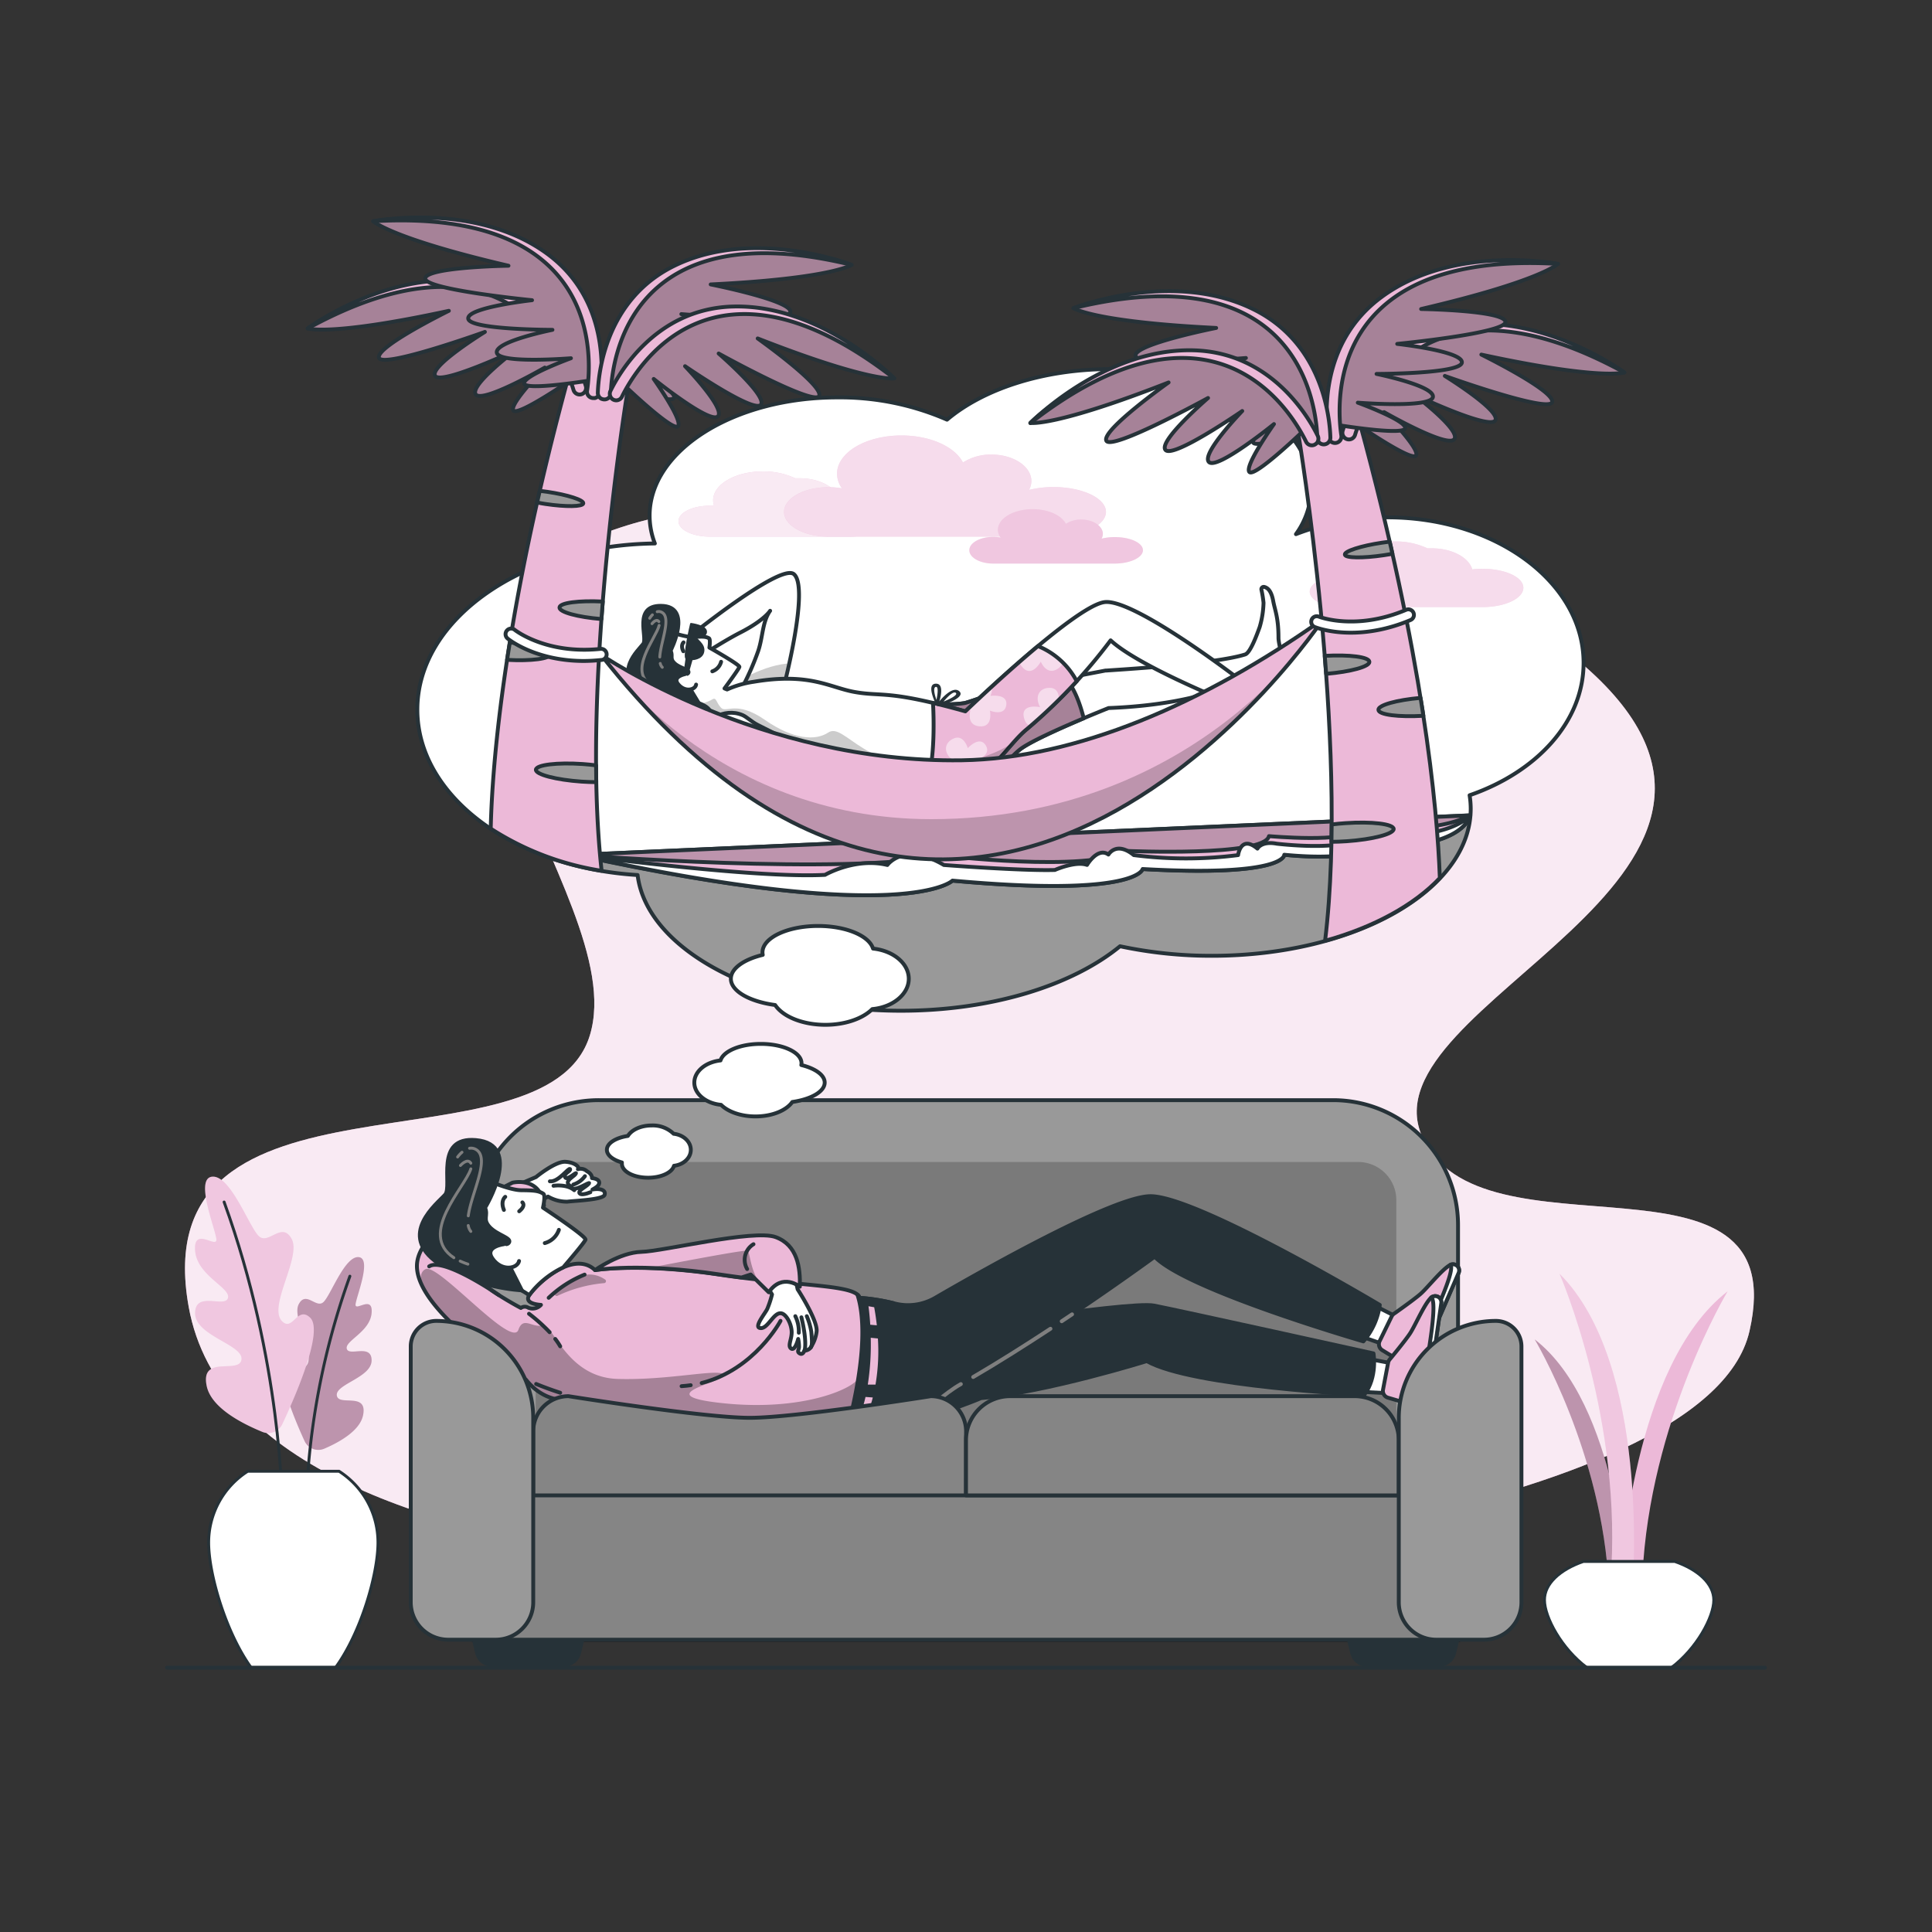 <svg xmlns="http://www.w3.org/2000/svg" viewBox="0 0 500 500"><rect x="0" y="0" width="500" height="500" fill="#333333" stroke="none"/><defs><clipPath id="l"><path d="M268.63 167.21c-9.43 7.86-18.8 16.89-18.8 16.89-3.25-.91-6-1.62-8.37-2.18.16 2.77.66 14.5-1.66 21 5.31.08 10.12-.68 13.95-2.68 4.53-2.37 8-8.21 11.82-11.39a140.11 140.11 0 0 0 13.09-12.55 19.85 19.85 0 0 0-10.03-9.09z" style="fill:#ecb9d8;stroke:#263238;stroke-linecap:round;stroke-linejoin:round"/></clipPath><clipPath id="a"><path d="M231.22 337.26a50.35 50.35 0 0 0-8.75-1.38c-.95-3.51-15.49-2.91-36.2-6S154 328.7 154 328.7c-6.1-5.75-16.7 5.14-17.28 7s3.28 2 3.28 2a2.92 2.92 0 0 1-3.27.74 1.75 1.75 0 0 0-1.93.06s-15.57-8.17-13.24-11.6c2.76-4.06 19.22-14.91 19.22-14.91-.91-7.69-8.15-5.91-8.15-5.91-16.92 8.43-24.73 15.35-24.73 21.57 0 12.41 28.22 29.41 28.22 29.41 5.95 7.47 13.65 4.9 13.65 4.9s34.33 7.88 61.62 7.93c9.26 0 15.66-.6 20.37-1.67 2.1-13.93 1.02-24.22-.54-30.96z" style="fill:#ecb9d8;stroke:#263238;stroke-linecap:round;stroke-linejoin:round"/></clipPath><clipPath id="c"><path d="M409.83 171.56c0-20.8-22.73-37.67-50.77-37.67a65 65 0 0 0-23.67 4.35 20.57 20.57 0 0 0 3.95-11.83c0-17.06-23.23-30.89-51.88-30.89-17.51 0-33 5.18-42.37 13.09a69.28 69.28 0 0 0-28.36-5.76c-26.84 0-48.61 13.71-48.61 30.61a20.08 20.08 0 0 0 1.36 7.19c-34 .39-61.47 19.47-61.47 43 0 22.45 25 40.86 57 42.81 2.41 19.61 32 35.12 68.13 35.12 23.63 0 44.45-6.63 56.72-16.69a113.28 113.28 0 0 0 23.76 2.47c37 0 67-17 67-38.09a22.13 22.13 0 0 0-.29-3.46c17.4-6 29.5-19.07 29.5-34.25z" style="fill:#fff;stroke:#263238;stroke-linecap:round;stroke-linejoin:round"/></clipPath><clipPath id="d"><path d="M149.13 221.25s70.62 5.44 94.34.11c0 0 38 4.58 48.16-1.14 0 0 35.6 1.55 36.78-3.83 0 0 20.66 1.85 22.18-1.68 0 0 20.86 1.18 29.92-3.69l-231.38 10.23z" style="fill:#ecb9d8;stroke:#263238;stroke-linecap:round;stroke-linejoin:round"/></clipPath><clipPath id="e"><path d="M219.78 129a23.31 23.31 0 0 0-2.55.15c-.91-3.06-5.18-5.38-10.32-5.38h-1.14a19.2 19.2 0 0 0-8.32-1.77c-7.12 0-12.89 3.34-12.89 7.47a4.26 4.26 0 0 0 .24 1.41h-1.11c-4.47 0-8.1 1.79-8.1 4s3.63 4 8.1 4h36.09c5.78 0 10.46-2.21 10.46-4.93s-4.68-4.95-10.46-4.95z" style="fill:#ecb9d8"/></clipPath><clipPath id="f"><path d="M383.62 147.2a21.7 21.7 0 0 0-2.59.16c-.92-3.1-5.24-5.45-10.44-5.45h-1.15a19.44 19.44 0 0 0-8.41-1.78c-7.21 0-13 3.38-13 7.55a4.61 4.61 0 0 0 .24 1.43h-1.12c-4.52 0-8.19 1.81-8.19 4s3.67 4 8.19 4h36.52c5.84 0 10.57-2.23 10.57-5s-4.78-4.91-10.62-4.91z" style="fill:#ecb9d8"/></clipPath><clipPath id="g"><path d="M272.65 126.05a26.52 26.52 0 0 0-6.34.74 4.78 4.78 0 0 0 .61-2.29c0-3.79-4.63-6.86-10.33-6.86a13.32 13.32 0 0 0-7.38 2.06c-2.07-4.07-8.42-7-15.93-7-9.2 0-16.65 4.43-16.65 9.89a6.56 6.56 0 0 0 1.27 3.8 19.87 19.87 0 0 0-3.52-.31c-6.33 0-11.47 2.87-11.47 6.4s5.14 6.4 11.47 6.4h58.27c7.49 0 13.57-2.86 13.57-6.4s-6.08-6.43-13.57-6.43z" style="fill:#ecb9d8"/></clipPath><clipPath id="h"><path d="M288.51 139a14 14 0 0 0-3.42.4 2.61 2.61 0 0 0 .33-1.24c0-2-2.49-3.7-5.57-3.7a7.21 7.21 0 0 0-4 1.11c-1.12-2.19-4.54-3.79-8.59-3.79-5 0-9 2.39-9 5.33a3.49 3.49 0 0 0 .69 2 11.62 11.62 0 0 0-1.91-.16c-3.41 0-6.18 1.54-6.18 3.45s2.77 3.45 6.18 3.45h31.43c4 0 7.32-1.55 7.32-3.45s-3.24-3.4-7.28-3.4z" style="fill:#ecb9d8"/></clipPath><clipPath id="i"><path d="M280.47 185.89c-1.53-6-3.39-8.93-4.79-10.36L258 178.92a75 75 0 0 1-8.18 3c-2.46.5-10 .48-10 .48l2.84 20.26c14.14.92 16.76-4.94 21.16-8.58 2.37-1.98 10.69-5.67 16.65-8.19z" style="fill:#ecb9d8;stroke:#263238;stroke-linecap:round;stroke-linejoin:round"/></clipPath><clipPath id="j"><path d="M191.55 178.9a68.51 68.51 0 0 0 4.66-10.39c1.25-3.67 1.06-7.59 3.1-10.44 0 0-1.5 2.46-7.71 5.63-4.93 2.53-11.54 6.94-11.54 6.94l-2.36-5.3s24.22-19.66 27.75-16.76c4.12 3.38-2.6 29.11-2.6 29.11z" style="fill:#fff;stroke:#263238;stroke-linecap:round;stroke-linejoin:round"/></clipPath><clipPath id="k"><path d="M285.91 155.82c-7.68.88-36.08 28.28-36.08 28.28-20-5.61-21.43-3.75-28.57-5-6.48-1.12-11.59-5.11-26.18-2.66a25.77 25.77 0 0 0-6.91 2l-.67-.27s3.71-5 3.85-5.57-7.76-5-7.76-5 .34-2.16-.12-2.42c-.86-.49-1.83-.45-3.88-.32s-6-1.29-6-1.29-3 3.85-3.18 4.27-2.33 3-2.51 3.3 3.84 9.91 8.78 10.08c3.78.13 6.53 1.58 7 2.69a4.7 4.7 0 0 1 .38 2s49.09 25.08 69.68 14.31c4.53-2.37 8-8.21 11.82-11.4a138.43 138.43 0 0 0 21.87-23.1c7 6.52 29.65 15.65 29.65 15.65l3.57-5.61s-27.06-20.82-34.74-19.94z" style="fill:#fff;stroke:#263238;stroke-linecap:round;stroke-linejoin:round"/></clipPath><clipPath id="b"><path d="M200.74 320.16c-5.66-2.08-29.14 3.68-34.74 3.82s-12 4.72-12 4.72 11.6-2 32.3 1.14c1.93.29 3.78.54 5.59.78l2.39-.78 4.67 4.6C202.5 329.3 207 333 207 333c.15-4.91-.6-10.76-6.26-12.84z" style="fill:#ecb9d8;stroke:#263238;stroke-linecap:round;stroke-linejoin:round"/></clipPath><clipPath id="m"><path d="M268.63 167.21c-9.43 7.86-18.8 16.89-18.8 16.89-3.25-.91-6-1.62-8.37-2.18.16 2.77.66 14.5-1.66 21 5.31.08 10.12-.68 13.95-2.68 4.53-2.37 8-8.21 11.82-11.39a140.11 140.11 0 0 0 13.09-12.55 19.85 19.85 0 0 0-10.03-9.09z" style="fill:none"/></clipPath><clipPath id="n"><path d="M155.48 169.4s41 28.16 93.47 27.36c29.3-.45 62.18-14.38 93.47-36.55 0 0-88.9 133.6-186.94 9.19z" style="fill:#ecb9d8;stroke:#263238;stroke-linecap:round;stroke-linejoin:round"/></clipPath><clipPath id="o"><path d="M101.06 75.4S88.08 79 79.63 85c0 0 5.91 2.07 36.53-4.56 0 0-19 9.33-18.08 12.16s27.41-6.7 27.41-6.7-14.42 8.88-12.89 11.37 21-6.71 21-6.71-12.21 9.14-10.47 11.52S141 95.13 141 95.13s-9.25 9.4-8.15 11.09 15.71-8.43 15.71-8.43a40.8 40.8 0 0 0-17.8-21.18 38.91 38.91 0 0 0-29.7-1.21z" style="fill:#ecb9d8;stroke:#263238;stroke-linecap:round;stroke-linejoin:round"/></clipPath><clipPath id="p"><path d="M120.06 57.77s-13.28-2.29-23.47-.52c0 0 4.46 4.4 35 11.52 0 0-21.12.32-21.54 3.25s27.64 5.67 27.64 5.67-16.83 1.86-16.51 4.77 21.79 2.9 21.79 2.9-14.94 3-14.39 5.93 19.18 1.42 19.18 1.42-12.39 4.52-12.11 6.53 17.8-.9 17.8-.9a40.84 40.84 0 0 0-7-26.76 38.89 38.89 0 0 0-26.39-13.81z" style="fill:#ecb9d8;stroke:#263238;stroke-linecap:round;stroke-linejoin:round"/></clipPath><clipPath id="q"><path d="M197.21 64.85s13.48.13 23.18 3.7c0 0-5.17 3.53-36.46 5.06 0 0 20.73 4.1 20.62 7.06s-28.22.62-28.22.62 16.23 4.85 15.4 7.65-22-1-22-1 14.16 5.66 13.1 8.41-19.12-2-19.12-2 11.37 6.68 10.74 8.6-17.35-4.08-17.35-4.08a40.81 40.81 0 0 1 11.7-25.07 38.94 38.94 0 0 1 28.41-8.95z" style="fill:#ecb9d8;stroke:#263238;stroke-linecap:round;stroke-linejoin:round"/></clipPath><clipPath id="r"><path d="M211.79 85.05s12.21 5.64 19.63 12.88c0 0-6.17 1.09-35.33-10.34 0 0 17.22 12.24 15.9 14.9s-26-11-26-11 12.81 11.07 10.9 13.28-19.6-10-19.6-10 10.59 11 8.49 13-16.6-9.7-16.6-9.7 7.64 10.75 6.28 12.24-14.16-10.83-14.16-10.83a40.83 40.83 0 0 1 21-18.07 38.94 38.94 0 0 1 29.49 3.64z" style="fill:#ecb9d8;stroke:#263238;stroke-linecap:round;stroke-linejoin:round"/></clipPath><clipPath id="s"><path d="M398.66 86.68s13.15 3.67 21.71 9.71c0 0-6 2.09-37-4.62 0 0 19.2 9.45 18.31 12.31s-27.76-6.79-27.76-6.79 14.6 9 13.05 11.52-21.2-6.81-21.2-6.81 12.36 9.25 10.6 11.66-18.17-7-18.17-7 9.38 9.51 8.26 11.23-15.91-8.55-15.91-8.55a41.37 41.37 0 0 1 18-21.44 39.44 39.44 0 0 1 30.11-1.22z" style="fill:#ecb9d8;stroke:#263238;stroke-linecap:round;stroke-linejoin:round"/></clipPath><clipPath id="t"><path d="M379.42 68.83s13.46-2.32 23.77-.53c0 0-4.51 4.46-35.4 11.67 0 0 21.39.32 21.81 3.29s-28 5.74-28 5.74 17.05 1.88 16.73 4.83-22.08 2.94-22.08 2.94 15.13 3.07 14.58 6-19.43 1.44-19.43 1.44 12.55 4.58 12.27 6.61-18-.91-18-.91a41.33 41.33 0 0 1 7.11-27.1 39.4 39.4 0 0 1 26.64-13.98z" style="fill:#ecb9d8;stroke:#263238;stroke-linecap:round;stroke-linejoin:round"/></clipPath><clipPath id="u"><path d="M301.29 76s-13.65.13-23.47 3.75c0 0 5.23 3.56 36.92 5.12 0 0-21 4.15-20.88 7.15s28.58.63 28.58.63-16.44 4.91-15.59 7.75 22.24-1.07 22.24-1.07-14.34 5.73-13.26 8.52 19.36-2.07 19.36-2.07-11.52 6.76-10.88 8.71 17.58-4.13 17.58-4.13A41.42 41.42 0 0 0 330 85a39.42 39.42 0 0 0-28.71-9z" style="fill:#ecb9d8;stroke:#263238;stroke-linecap:round;stroke-linejoin:round"/></clipPath><clipPath id="v"><path d="M286.53 96.45s-12.4 5.72-19.88 13c0 0 6.24 1.11 35.78-10.47 0 0-17.44 12.4-16.11 15.08S312.64 103 312.64 103s-13 11.22-11 13.46 19.85-10.09 19.85-10.09-10.73 11.1-8.61 13.21 16.82-9.83 16.82-9.83-7.74 10.89-6.36 12.4 14.34-11 14.34-11a41.35 41.35 0 0 0-21.22-18.3 39.45 39.45 0 0 0-29.93 3.6z" style="fill:#ecb9d8;stroke:#263238;stroke-linecap:round;stroke-linejoin:round"/></clipPath></defs><path d="M272.7 406.87S63.82 421.38 48.84 338.24c-12-66.48 92.32-33 103.8-70.25s-67-106.86 8-131.49 70.92 71.3 120.27 75 80.09-84.21 130.85-37.63c58.49 53.64-58.49 85.64-43.83 120s96.61-.84 84.83 50.63c-11.25 49.14-180.06 62.37-180.06 62.37z" style="fill:#ecb9d8"/><path d="M272.7 406.87S63.82 421.38 48.84 338.24c-12-66.48 92.32-33 103.8-70.25s-67-106.86 8-131.49 70.92 71.3 120.27 75 80.09-84.21 130.85-37.63c58.49 53.64-58.49 85.64-43.83 120s96.61-.84 84.83 50.63c-11.25 49.14-180.06 62.37-180.06 62.37z" style="fill:#fff;opacity:.7"/><path d="M78.82 372.93a3.91 3.91 0 0 0 5.07 2c3.73-1.59 9.2-4.56 10.06-8.61 1.32-6.23-6.39-2.25-6.78-5.18s9-4.63 9-9.07-5.85-.94-6.42-3 6-4.36 6.42-9.24-4.34-.24-4.15-2.27 4.34-12 .75-12.22-7.17 9.88-9.06 11.64-4.53-3.05-6.41.58 4.71 13.21 1.88 16c-2.11 2.1-3-3.07-5.47-.71s2.42 14.26 5.11 20.08z" style="fill:#ecb9d8"/><path d="M78.82 372.93a3.91 3.91 0 0 0 5.07 2c3.73-1.59 9.2-4.56 10.06-8.61 1.32-6.23-6.39-2.25-6.78-5.18s9-4.63 9-9.07-5.85-.94-6.42-3 6-4.36 6.42-9.24-4.34-.24-4.15-2.27 4.34-12 .75-12.22-7.17 9.88-9.06 11.64-4.53-3.05-6.41.58 4.71 13.21 1.88 16c-2.11 2.1-3-3.07-5.47-.71s2.42 14.26 5.11 20.08z" style="opacity:.2"/><path d="M79.22 389.51a193.45 193.45 0 0 1 11.33-59.23" style="fill:none;stroke:#263238;stroke-linecap:round;stroke-linejoin:round;stroke-width:.75px"/><path d="M73.05 368.58a4 4 0 0 1-5.13 2c-4.87-2-13.19-6.07-14.42-11.85-1.75-8.25 8.46-3 9-6.87s-12-6.13-12-12 7.75-1.26 8.5-3.94-8-5.77-8.5-12.23 5.75-.32 5.5-3-5.75-15.91-1-16.17 9.5 13.08 12 15.41 6-4 8.5.76-6.25 17.5-2.5 21.25c2.79 2.79 3.93-4.07 7.25-.94 3.6 3.39-3.8 20.34-7.2 27.58z" style="fill:#ecb9d8"/><path d="M73.05 368.58a4 4 0 0 1-5.13 2c-4.87-2-13.19-6.07-14.42-11.85-1.75-8.25 8.46-3 9-6.87s-12-6.13-12-12 7.75-1.26 8.5-3.94-8-5.77-8.5-12.23 5.75-.32 5.5-3-5.75-15.91-1-16.17 9.5 13.08 12 15.41 6-4 8.5.76-6.25 17.5-2.5 21.25c2.79 2.79 3.93-4.07 7.25-.94 3.6 3.39-3.8 20.34-7.2 27.58z" style="fill:#fff;opacity:.2"/><path d="M73 389.51s0-37.09-15-78.43" style="fill:none;stroke:#263238;stroke-linecap:round;stroke-linejoin:round;stroke-width:.75px"/><path d="M87.75 380.76H64.12A21.89 21.89 0 0 0 54 399.23c0 8.15 4.45 23.31 11 32.36h21.82c6.6-9 11-24.21 11-32.36a21.91 21.91 0 0 0-10.07-18.47z" style="fill:#fff;stroke:#263238;stroke-linecap:round;stroke-linejoin:round;stroke-width:.75px"/><path d="M419.6 407.36s2.71-54 27.51-73.17c0 0-20.23 33.67-22.05 73.8z" style="fill:#ecb9d8"/><path d="M421.12 410.29s-2.37-47-23.94-63.65c0 0 17.6 29.29 19.18 64.2z" style="fill:#ecb9d8"/><path d="M421.12 410.29s-2.37-47-23.94-63.65c0 0 17.6 29.29 19.18 64.2z" style="opacity:.2"/><path d="M422.56 409.82S427 353 403.61 329.65c0 0 16.64 37.9 13.15 80.09z" style="fill:#ecb9d8"/><path d="M422.56 409.82S427 353 403.61 329.65c0 0 16.64 37.9 13.15 80.09z" style="fill:#fff;opacity:.2"/><path d="M409.79 404.1h23.63c6.08 2.1 10.11 5.79 10.11 10 0 4.4-4.44 12.6-11 17.5h-21.82c-6.59-4.9-11-13.1-11-17.5-.04-4.21 3.99-7.9 10.08-10z" style="fill:#fff;stroke:#263238;stroke-linecap:round;stroke-linejoin:round;stroke-width:.75px"/><g><path d="M155 284.72h190a32.34 32.34 0 0 1 32.34 32.34v70.45h0-254.71 0v-70.45A32.34 32.34 0 0 1 155 284.72z" style="fill:#999;stroke:#263238;stroke-linecap:round;stroke-linejoin:round"/><path d="M351.5 300.72h-203a9.88 9.88 0 0 0-9.87 9.87v60.92h222.74v-60.92a9.88 9.88 0 0 0-9.87-9.87z" style="opacity:.2"/><path d="m137.75 311.9 4.08-2.23a9.57 9.57 0 0 0 5 1.32c2.38-.28 9.27-.51 9.65-1.78s-1.29-1.73-3.15-1.36c1.15-.63 1.75-1.15 1.75-1.77 0-1.05-1.88-1.19-1.88-1.19.06-1.1-1.3-1.78-1.3-1.78a2.43 2.43 0 0 0-2.34-.53c.58-.39-.62-1.75-3.24-1.91s-7.6 3.95-7.6 3.95l-5.88 2.53z" style="fill:#fff;stroke:#263238;stroke-linecap:round;stroke-linejoin:round"/><path d="M152.78 308.55c-1.06.47-2.49.75-2.79.29-.51-.78 1.78-1.7 2.42-2.54s-4.22 2.62-4.51.8c0 0-1.31-.51-.87-1.39s1.62-1.33 2-2-2.37 2-2.79.95 1.57-1.55 1.29-2.1-3 3.43-5.22 3.16" style="fill:none;stroke:#263238;stroke-linecap:round;stroke-linejoin:round"/><path d="M148.38 306.56a5.92 5.92 0 0 0 3-2.17M143.25 306.88s3.37-.54 5.36 1.14" style="fill:none;stroke:#263238;stroke-linecap:round;stroke-linejoin:round"/><path d="M231.22 337.26a50.35 50.35 0 0 0-8.75-1.38c-.95-3.51-15.49-2.91-36.2-6S154 328.7 154 328.7c-6.1-5.75-16.7 5.14-17.28 7s3.28 2 3.28 2a2.92 2.92 0 0 1-3.27.74 1.75 1.75 0 0 0-1.93.06s-15.57-8.17-13.24-11.6c2.76-4.06 19.22-14.91 19.22-14.91-.91-7.69-8.15-5.91-8.15-5.91-16.92 8.43-24.73 15.35-24.73 21.57 0 12.41 28.22 29.41 28.22 29.41 5.95 7.47 13.65 4.9 13.65 4.9s34.33 7.88 61.62 7.93c9.26 0 15.66-.6 20.37-1.67 2.1-13.93 1.02-24.22-.54-30.96z" style="fill:#ecb9d8"/><g style="clip-path:url(#a)"><path d="M222.12 356.69c-1.34 2.71-14.36 8.58-34.8 6.48s.94-5.6 0-7.37-14.06 1.47-27.46 1.07-16.8-14.6-19.43-13.86-5-2.46-6.26 1.13c-1.71 5-20.7-17.18-24-15.7-1.28.57-1.44 2.08-1.16 3.73 5.17 11.64 27.13 24.87 27.13 24.87 5.95 7.47 13.65 4.9 13.65 4.9s34.33 7.88 61.62 7.93c2.67 0 5.09 0 7.32-.14l.77-.44c1.17-4.75 2.04-8.93 2.62-12.6zM156.38 332.07a35.19 35.19 0 0 0-12.07 3.27.51.51 0 0 1-.61-.8c2.84-2.9 8-6.74 12.9-3.4a.51.51 0 0 1-.22.93z" style="opacity:.3"/></g><path d="M231.22 337.26a50.35 50.35 0 0 0-8.75-1.38c-.95-3.51-15.49-2.91-36.2-6S154 328.7 154 328.7c-6.1-5.75-16.7 5.14-17.28 7s3.28 2 3.28 2a2.92 2.92 0 0 1-3.27.74 1.75 1.75 0 0 0-1.93.06s-15.57-8.17-13.24-11.6c2.76-4.06 19.22-14.91 19.22-14.91-.91-7.69-8.15-5.91-8.15-5.91-16.92 8.43-24.73 15.35-24.73 21.57 0 12.41 28.22 29.41 28.22 29.41 5.95 7.47 13.65 4.9 13.65 4.9s34.33 7.88 61.62 7.93c9.26 0 15.66-.6 20.37-1.67 2.1-13.93 1.02-24.22-.54-30.96z" style="fill:none;stroke:#263238;stroke-linecap:round;stroke-linejoin:round"/><path d="M138.75 358.17c1.63.66 3.85 1.51 6.23 2.27M143.7 346.52a16.66 16.66 0 0 1 1.28 1.9M136.91 340a44.64 44.64 0 0 1 5.33 4.77M142 335.87a29.79 29.79 0 0 1 9.29-6" style="fill:none;stroke:#263238;stroke-linecap:round;stroke-linejoin:round"/><path style="fill:#fff;stroke:#263238;stroke-linecap:round;stroke-linejoin:round" d="m354.57 337.3 8.23 4.18-3.9 6.71-8.57-2.98 4.24-7.91z"/><path d="m357.05 347.07 3.12-6.4a1.86 1.86 0 0 1 .71-.76s4.85-3.4 6.7-5 5.63-6.46 7.79-7.58a1.4 1.4 0 0 1 .48-.12 1.59 1.59 0 0 1 1.65 2.2l-9.87 22.77a2.48 2.48 0 0 1-3.57 1.13l-6.33-3.88a1.83 1.83 0 0 1-.68-2.36z" style="fill:#ecb9d8;stroke:#263238;stroke-linecap:round;stroke-linejoin:round"/><path d="M377.5 329.41a1.59 1.59 0 0 0-1.65-2.2 1.4 1.4 0 0 0-.48.12c1.69 1.79-8 21.18-10.63 26.25a2.47 2.47 0 0 0 2.89-1.4z" style="fill:#fff;stroke:#263238;stroke-linecap:round;stroke-linejoin:round"/><path d="M297.67 309.57c-9.51.1-42.41 18.63-55.68 26.33a14 14 0 0 1-10.64 1.39 51.1 51.1 0 0 0-8.88-1.41 1.78 1.78 0 0 0-.57-.83c1.48 4.51 2.7 14.52-2.56 34.65 19.88-1 21.74-7.17 29.33-11.46 22.27-12.58 50.17-33 50.17-33 8.17 8.63 54 21.91 54 21.91a18.31 18.31 0 0 0 4.25-9.43s-47.42-28.28-59.42-28.15z" style="fill:#263238;stroke:#263238;stroke-linecap:round;stroke-linejoin:round"/><path d="M145.76 328c1.52-1.78 5.53-6.48 5.76-7.17.28-.86-11-8.29-11-8.29s.74-3.16.09-3.6c-1.23-.82-2.67-.88-5.73-.91s-8.77-2.58-8.77-2.58-4.9 5.38-5.2 6-3.8 4.19-4.1 4.63 4.6 15.16 11.92 16a16.69 16.69 0 0 1 8.22 3.12 23.88 23.88 0 0 1 8.81-7.2z" style="fill:#fff"/><path d="M145.76 328c1.52-1.78 5.53-6.48 5.76-7.17.28-.86-11-8.29-11-8.29s.74-3.16.09-3.6c-1.23-.82-2.67-.88-5.73-.91s-8.77-2.58-8.77-2.58-4.9 5.38-5.2 6-3.8 4.19-4.1 4.63 4.6 15.16 11.92 16a16.69 16.69 0 0 1 8.22 3.12 23.88 23.88 0 0 1 8.81-7.2z" style="fill:none;stroke:#263238;stroke-linecap:round;stroke-linejoin:round"/><path d="M130.76 309.74s-1.32 1-.35 3.39M135.19 311.18s1 .8-.82 2.3M144.64 318.28a5.31 5.31 0 0 1-3.65 3.43" style="fill:none;stroke:#263238;stroke-linecap:round;stroke-linejoin:round"/><path d="M135.06 333.94s-5.33-10.41-5.73-11.69 1.67.51 2.41-.69-3.07-1.93-5-4-.34-2.9-1.2-5c0 0 10.07-16.44-2.4-17.51-10.87-.94-5.94 11.86-7.94 14.13s-12.59 10.37-1.73 17.8c9.4 6.41 21.59 6.96 21.59 6.96z" style="fill:#263238;stroke:#263238;stroke-linecap:round;stroke-linejoin:round"/><path d="M130.41 322s-5.07.6-3 3.65c2.44 3.53 6.52 2.67 6.92.7" style="fill:#fff;stroke:#263238;stroke-linecap:round;stroke-linejoin:round"/><path d="M121.18 317.16a3.29 3.29 0 0 0 .67 1.53M121.52 297.17a2.49 2.49 0 0 1 1.78.39c3.59 2.33-1.34 11.28-2.11 17.1M118.43 299.43a7.61 7.61 0 0 1 1.13-1.23M119.09 326.37a19.63 19.63 0 0 0 2 .79" style="fill:none;stroke:#7f7f7f;stroke-linecap:round;stroke-linejoin:round;stroke-width:.75px"/><path d="M121.85 302.5c-1.53 4.84-13.77 16.84-4.39 23M119.16 301.63s1.81-2.06 2.69-.6" style="fill:none;stroke:#7f7f7f;stroke-linecap:round;stroke-linejoin:round;stroke-width:.75px"/><path d="m198.27 332.51 1.53 2.49a25.88 25.88 0 0 1-1.2 3.67c-.44 1.08-3.46 4.62-2 5 2.15.58 3.7-4.62 5.9-3.69 1.07.46 2.21 2.45 2.37 4.44s-1.05 3.73-.23 4.5c1.08 1 1.93-2.4 1.93-2.4a10 10 0 0 1 .22 2c0 .82-.65 1.26.18 1.75s1.2-.72 1.2-.72a2.23 2.23 0 0 0 1.47-.61 9.31 9.31 0 0 0 1.69-4.27c.44-2.8-4.9-11-4.9-11l-.79-3.5a7.34 7.34 0 0 0-7.37 2.34z" style="fill:#fff;stroke:#263238;stroke-linecap:round;stroke-linejoin:round"/><path d="M205.83 340.63a8.93 8.93 0 0 1 .9 4.28M208.2 349.59s.8-2-.8-8.67M208.8 340.63a18.31 18.31 0 0 1 1.17 4.06c.1 1.45.34 3.26-.1 4" style="fill:none;stroke:#263238;stroke-linecap:round;stroke-linejoin:round"/><path d="M129.07 335.15c-4.41-3-14.94-9.49-18-7.41M227.49 343.54c-.19-1.8-.45-3.68-.82-5.66l-2.5-.44s.37 2.31.58 5.86zM223.6 361a38.79 38.79 0 0 1-2.21 7l2.88-.59a25.89 25.89 0 0 0 2.23-6.2zM224 358.84h3a52.27 52.27 0 0 0 .67-12.9l-2.84-.28a67.7 67.7 0 0 1-.83 13.18z" style="fill:#ecb9d8;stroke:#263238;stroke-linecap:round;stroke-linejoin:round"/><path d="M178.76 358.49c-.77.11-1.56.2-2.37.25M202 341.84s-6.7 12.61-20.4 16.08" style="fill:none;stroke:#263238;stroke-linecap:round;stroke-linejoin:round"/><path style="fill:#fff;stroke:#263238;stroke-linecap:round;stroke-linejoin:round" d="m352.26 351.32 9.07 1.72-1.87 7.53-9.07-.46 1.87-8.79z"/><path d="m357.92 359.66 1.33-7a1.93 1.93 0 0 1 .48-.93s3.79-4.54 5.15-6.58 3.74-7.71 5.52-9.36a1.38 1.38 0 0 1 .44-.24 1.58 1.58 0 0 1 2.16 1.69l-3.53 24.56a2.48 2.48 0 0 1-3.15 2l-7.12-2.08a1.82 1.82 0 0 1-1.28-2.06z" style="fill:#ecb9d8;stroke:#263238;stroke-linecap:round;stroke-linejoin:round"/><path d="M373 337.24a1.58 1.58 0 0 0-2.16-1.69 1.38 1.38 0 0 0-.44.24c2.11 1.28-2.18 22.55-3.35 28.13a2.48 2.48 0 0 0 2.42-2.12z" style="fill:#fff;stroke:#263238;stroke-linecap:round;stroke-linejoin:round"/><path d="M235.73 345.66s56.26-9.08 62.93-7.78 56.8 12.38 56.8 12.38 1.1 6.11-2.4 10.74c0 0-44.53-2.07-56.27-8.75 0 0-25.6 8-42.93 9.59 0 0-14.36 6.26-26.37 7.13z" style="fill:#263238;stroke:#263238;stroke-linecap:round;stroke-linejoin:round"/><path d="m274.77 341.94 2.68-1.79M251.86 356.37c6.59-3.85 13.52-8.24 20-12.49M236.14 366.4c5.51-2.4 8-5.64 12.53-8.2" style="fill:none;stroke:#7f7f7f;stroke-linecap:round;stroke-linejoin:round"/><path d="M200.74 320.16c-5.66-2.08-29.14 3.68-34.74 3.82s-12 4.72-12 4.72 11.6-2 32.3 1.14c1.93.29 3.78.54 5.59.78l2.39-.78 4.67 4.6C202.5 329.3 207 333 207 333c.15-4.91-.6-10.76-6.26-12.84z" style="fill:#ecb9d8"/><g style="clip-path:url(#b)"><g style="opacity:.3"><path d="M197.15 332.7c-3.28-3.93-2.84-8.77-3.85-9s-17.88 3-25.19 4.4a154.3 154.3 0 0 1 18.16 1.7c1.93.29 3.78.54 5.59.78l2.39-.78zM198.78 334.31l.14.13z"/></g></g><path d="M200.74 320.16c-5.66-2.08-29.14 3.68-34.74 3.82s-12 4.72-12 4.72 11.6-2 32.3 1.14c1.93.29 3.78.54 5.59.78l2.39-.78 4.67 4.6C202.5 329.3 207 333 207 333c.15-4.91-.6-10.76-6.26-12.84z" style="fill:none;stroke:#263238;stroke-linecap:round;stroke-linejoin:round"/><path d="M195 322a4.74 4.74 0 0 0-1.64 6.42" style="fill:none;stroke:#263238;stroke-linecap:round;stroke-linejoin:round"/><path style="fill:none;stroke:#000;stroke-miterlimit:10" d="M122.63 387h254.74v37.35H122.63z"/><path d="M146.05 430.83H127.3a3.93 3.93 0 0 1-3.81-3l-.86-3.5h28.09l-.86 3.5a3.93 3.93 0 0 1-3.81 3zM372.51 430.83h-18.75a3.91 3.91 0 0 1-3.8-3l-.87-3.5h28.09l-.86 3.5a3.92 3.92 0 0 1-3.81 3z" style="fill:#263238;stroke:#263238;stroke-linecap:round;stroke-linejoin:round"/><path style="fill:#858585;stroke:#263238;stroke-linecap:round;stroke-linejoin:round" d="M122.63 387h254.74v37.35H122.63zM250 387H138v-16.54a9.12 9.12 0 0 1 9.12-9.13s35.09 5.6 46.89 5.6 46.89-5.6 46.89-5.6a9.13 9.13 0 0 1 9.12 9.13z"/><path d="M261.41 361.33h89.21A11.41 11.41 0 0 1 362 372.74V387h0-112 0v-14.26a11.41 11.41 0 0 1 11.41-11.41z" style="fill:#858585;stroke:#263238;stroke-linecap:round;stroke-linejoin:round"/><path d="M371.72 424.35h12.33a9.7 9.7 0 0 0 9.7-9.7v-66.19a6.61 6.61 0 0 0-6.61-6.61h0A25.12 25.12 0 0 0 362 367v47.69a9.7 9.7 0 0 0 9.72 9.66zM128.28 424.35H116a9.7 9.7 0 0 1-9.7-9.7v-66.19a6.61 6.61 0 0 1 6.61-6.61h0A25.12 25.12 0 0 1 138 367v47.69a9.7 9.7 0 0 1-9.72 9.66z" style="fill:#999;stroke:#263238;stroke-linecap:round;stroke-linejoin:round"/></g><g><path d="M409.83 171.56c0-20.8-22.73-37.67-50.77-37.67a65 65 0 0 0-23.67 4.35 20.57 20.57 0 0 0 3.95-11.83c0-17.06-23.23-30.89-51.88-30.89-17.51 0-33 5.18-42.37 13.09a69.28 69.28 0 0 0-28.36-5.76c-26.84 0-48.61 13.71-48.61 30.61a20.08 20.08 0 0 0 1.36 7.19c-34 .39-61.47 19.47-61.47 43 0 22.45 25 40.86 57 42.81 2.41 19.61 32 35.12 68.13 35.12 23.63 0 44.45-6.63 56.72-16.69a113.28 113.28 0 0 0 23.76 2.47c37 0 67-17 67-38.09a22.13 22.13 0 0 0-.29-3.46c17.4-6 29.5-19.07 29.5-34.25z" style="fill:#fff"/><g style="clip-path:url(#c)"><path d="M380.5 211h-.45l-47.19 2.46-182.92 7.85h-9.28a83.85 83.85 0 0 0 24.3 5.06c2.41 19.61 32 35.12 68.13 35.12 23.63 0 44.45-6.63 56.72-16.69a113.28 113.28 0 0 0 23.76 2.47c35.95.05 65.28-16.04 66.93-36.27z" style="fill:#999"/></g><path d="M409.83 171.56c0-20.8-22.73-37.67-50.77-37.67a65 65 0 0 0-23.67 4.35 20.57 20.57 0 0 0 3.95-11.83c0-17.06-23.23-30.89-51.88-30.89-17.51 0-33 5.18-42.37 13.09a69.28 69.28 0 0 0-28.36-5.76c-26.84 0-48.61 13.71-48.61 30.61a20.08 20.08 0 0 0 1.36 7.19c-34 .39-61.47 19.47-61.47 43 0 22.45 25 40.86 57 42.81 2.41 19.61 32 35.12 68.13 35.12 23.63 0 44.45-6.63 56.72-16.69a113.28 113.28 0 0 0 23.76 2.47c37 0 67-17 67-38.09a22.13 22.13 0 0 0-.29-3.46c17.4-6 29.5-19.07 29.5-34.25z" style="fill:none;stroke:#263238;stroke-linecap:round;stroke-linejoin:round"/><path d="M149.13 221.25 380.51 211s-1.44 9-26.14 8.13c0 0-3.21 3.9-22 2.1 0 0 .47 5.77-36.65 3.69 0 0-1.32 7.34-49.22 3 0-.02-12.01 11.98-97.37-6.67z" style="fill:#ecb9d8;stroke:#263238;stroke-linecap:round;stroke-linejoin:round"/><path d="M149.13 221.25s70.62 5.44 94.34.11c0 0 38 4.58 48.16-1.14 0 0 35.6 1.55 36.78-3.83 0 0 20.66 1.85 22.18-1.68 0 0 20.86 1.18 29.92-3.69l-231.38 10.23z" style="fill:#ecb9d8"/><g style="clip-path:url(#d)"><path d="M149.13 221.25s70.62 5.44 94.34.11c0 0 38 4.58 48.16-1.14 0 0 35.6 1.55 36.78-3.83 0 0 20.66 1.85 22.18-1.68 0 0 20.86 1.18 29.92-3.69l-231.38 10.23z" style="opacity:.2"/></g><path d="M149.13 221.25s70.62 5.44 94.34.11c0 0 38 4.58 48.16-1.14 0 0 35.6 1.55 36.78-3.83 0 0 20.66 1.85 22.18-1.68 0 0 20.86 1.18 29.92-3.69l-231.38 10.23z" style="fill:none;stroke:#263238;stroke-linecap:round;stroke-linejoin:round"/><path d="M246.5 227.9c47.9 4.38 49.22-3 49.22-3 37.12 2.08 36.65-3.69 36.65-3.69 18.79 1.8 22-2.1 22-2.1 24.7.91 26.14-8.13 26.14-8.13-6.88 7.23-28.91 5.37-28.91 5.37-2.8 4.22-21.18 2-21.18 2-4-.76-5 1.27-5 1.27-4.35-3.63-5 1.68-5 1.68a106.14 106.14 0 0 1-27 0c-4.55-3.69-6.56-.14-6.56-.14-2.77-2-5.54 2.68-5.54 2.68-3-1.06-8.32 1.31-8.32 1.31-8.32.26-28.73-1.29-28.73-1.29-10.33-6.08-14.62 0-14.62 0-8.31-2-16.13 2.55-16.13 2.55-18.4 1-64.35-5.22-64.35-5.22 85.32 18.71 97.33 6.71 97.33 6.71z" style="fill:#fff;stroke:#263238;stroke-linecap:round;stroke-linejoin:round"/><path d="M219.78 129a23.31 23.31 0 0 0-2.55.15c-.91-3.06-5.18-5.38-10.32-5.38h-1.14a19.2 19.2 0 0 0-8.32-1.77c-7.12 0-12.89 3.34-12.89 7.47a4.26 4.26 0 0 0 .24 1.41h-1.11c-4.47 0-8.1 1.79-8.1 4s3.63 4 8.1 4h36.09c5.78 0 10.46-2.21 10.46-4.93s-4.68-4.95-10.46-4.95z" style="fill:#ecb9d8"/><g style="clip-path:url(#e)"><path d="M219.78 129a23.31 23.31 0 0 0-2.55.15c-.91-3.06-5.18-5.38-10.32-5.38h-1.14a19.2 19.2 0 0 0-8.32-1.77c-7.12 0-12.89 3.34-12.89 7.47a4.26 4.26 0 0 0 .24 1.41h-1.11c-4.47 0-8.1 1.79-8.1 4s3.63 4 8.1 4h36.09c5.78 0 10.46-2.21 10.46-4.93s-4.68-4.95-10.46-4.95z" style="fill:#fff;opacity:.7"/></g><path d="M383.62 147.2a21.7 21.7 0 0 0-2.59.16c-.92-3.1-5.24-5.45-10.44-5.45h-1.15a19.44 19.44 0 0 0-8.41-1.78c-7.21 0-13 3.38-13 7.55a4.61 4.61 0 0 0 .24 1.43h-1.12c-4.52 0-8.19 1.81-8.19 4s3.67 4 8.19 4h36.52c5.84 0 10.57-2.23 10.57-5s-4.78-4.91-10.62-4.91z" style="fill:#ecb9d8"/><g style="clip-path:url(#f)"><path d="M383.62 147.2a21.7 21.7 0 0 0-2.59.16c-.92-3.1-5.24-5.45-10.44-5.45h-1.15a19.44 19.44 0 0 0-8.41-1.78c-7.21 0-13 3.38-13 7.55a4.61 4.61 0 0 0 .24 1.43h-1.12c-4.52 0-8.19 1.81-8.19 4s3.67 4 8.19 4h36.52c5.84 0 10.57-2.23 10.57-5s-4.78-4.91-10.62-4.91z" style="fill:#fff;opacity:.5"/></g><path d="M272.65 126.05a26.52 26.52 0 0 0-6.34.74 4.78 4.78 0 0 0 .61-2.29c0-3.79-4.63-6.86-10.33-6.86a13.32 13.32 0 0 0-7.38 2.06c-2.07-4.07-8.42-7-15.93-7-9.2 0-16.65 4.43-16.65 9.89a6.56 6.56 0 0 0 1.27 3.8 19.87 19.87 0 0 0-3.52-.31c-6.33 0-11.47 2.87-11.47 6.4s5.14 6.4 11.47 6.4h58.27c7.49 0 13.57-2.86 13.57-6.4s-6.08-6.43-13.57-6.43z" style="fill:#ecb9d8"/><g style="clip-path:url(#g)"><path d="M272.65 126.05a26.52 26.52 0 0 0-6.34.74 4.78 4.78 0 0 0 .61-2.29c0-3.79-4.63-6.86-10.33-6.86a13.32 13.32 0 0 0-7.38 2.06c-2.07-4.07-8.42-7-15.93-7-9.2 0-16.65 4.43-16.65 9.89a6.56 6.56 0 0 0 1.27 3.8 19.87 19.87 0 0 0-3.52-.31c-6.33 0-11.47 2.87-11.47 6.4s5.14 6.4 11.47 6.4h58.27c7.49 0 13.57-2.86 13.57-6.4s-6.08-6.43-13.57-6.43z" style="fill:#fff;opacity:.5"/></g><path d="M288.51 139a14 14 0 0 0-3.42.4 2.61 2.61 0 0 0 .33-1.24c0-2-2.49-3.7-5.57-3.7a7.21 7.21 0 0 0-4 1.11c-1.12-2.19-4.54-3.79-8.59-3.79-5 0-9 2.39-9 5.33a3.49 3.49 0 0 0 .69 2 11.62 11.62 0 0 0-1.91-.16c-3.41 0-6.18 1.54-6.18 3.45s2.77 3.45 6.18 3.45h31.43c4 0 7.32-1.55 7.32-3.45s-3.24-3.4-7.28-3.4z" style="fill:#ecb9d8"/><g style="clip-path:url(#h)"><path d="M288.51 139a14 14 0 0 0-3.42.4 2.61 2.61 0 0 0 .33-1.24c0-2-2.49-3.7-5.57-3.7a7.21 7.21 0 0 0-4 1.11c-1.12-2.19-4.54-3.79-8.59-3.79-5 0-9 2.39-9 5.33a3.49 3.49 0 0 0 .69 2 11.62 11.62 0 0 0-1.91-.16c-3.41 0-6.18 1.54-6.18 3.45s2.77 3.45 6.18 3.45h31.43c4 0 7.32-1.55 7.32-3.45s-3.24-3.4-7.28-3.4z" style="fill:#fff;opacity:.2"/></g><path d="M331.35 172.69c1.15-1.52-.49-5.72-.48-7.64 0-5.24-.92-7.12-1.36-9.48-.47-2.58-1.35-3.42-2.31-3.67a.61.61 0 0 0-.75.7 29.31 29.31 0 0 1 .55 3.4 24.33 24.33 0 0 1-1 6.29c-.61 1.67-2.37 6.64-3.75 7.08-7.92 2.53-33.84 4-35.91 4.17a1.15 1.15 0 0 0-.26 0L258 178.92a75 75 0 0 1-8.18 3c-2.46.5-10 .48-10 .48l2.84 20.26c14.14.92 16.76-4.94 21.16-8.58 3.85-3.2 23.07-10.84 23.07-10.84 26.36-1 36.56-8.4 37-8.6 1.71-.83 6.29-.4 7.46-1.95z" style="fill:#fff;stroke:#263238;stroke-linecap:round;stroke-linejoin:round"/><path d="M280.47 185.89c-1.53-6-3.39-8.93-4.79-10.36L258 178.92a75 75 0 0 1-8.18 3c-2.46.5-10 .48-10 .48l2.84 20.26c14.14.92 16.76-4.94 21.16-8.58 2.37-1.98 10.69-5.67 16.65-8.19z" style="fill:#ecb9d8"/><g style="clip-path:url(#i)"><path d="M280.47 185.89c-1.53-6-3.39-8.93-4.79-10.36L258 178.92a75 75 0 0 1-8.18 3c-2.46.5-10 .48-10 .48l2.84 20.26c14.14.92 16.76-4.94 21.16-8.58 2.37-1.98 10.69-5.67 16.65-8.19z" style="opacity:.3"/></g><path d="M280.47 185.89c-1.53-6-3.39-8.93-4.79-10.36L258 178.92a75 75 0 0 1-8.18 3c-2.46.5-10 .48-10 .48l2.84 20.26c14.14.92 16.76-4.94 21.16-8.58 2.37-1.98 10.69-5.67 16.65-8.19z" style="fill:none;stroke:#263238;stroke-linecap:round;stroke-linejoin:round"/><path d="M191.55 178.9a68.51 68.51 0 0 0 4.66-10.39c1.25-3.67 1.06-7.59 3.1-10.44 0 0-1.5 2.46-7.71 5.63-4.93 2.53-11.54 6.94-11.54 6.94l-2.36-5.3s24.22-19.66 27.75-16.76c4.12 3.38-2.6 29.11-2.6 29.11z" style="fill:#fff"/><g style="clip-path:url(#j)"><path d="M190.62 176.6s8.53-5.5 15.6-4.88-4.41 9.7-4.41 9.7l-9 1.06z" style="opacity:.2"/></g><path d="M191.55 178.9a68.51 68.51 0 0 0 4.66-10.39c1.25-3.67 1.06-7.59 3.1-10.44 0 0-1.5 2.46-7.71 5.63-4.93 2.53-11.54 6.94-11.54 6.94l-2.36-5.3s24.22-19.66 27.75-16.76c4.12 3.38-2.6 29.11-2.6 29.11z" style="fill:none;stroke:#263238;stroke-linecap:round;stroke-linejoin:round"/><path d="M285.91 155.82c-7.68.88-36.08 28.28-36.08 28.28-20-5.61-21.43-3.75-28.57-5-6.48-1.12-11.59-5.11-26.18-2.66a25.77 25.77 0 0 0-6.91 2l-.67-.27s3.71-5 3.85-5.57-7.76-5-7.76-5 .34-2.16-.12-2.42c-.86-.49-1.83-.45-3.88-.32s-6-1.29-6-1.29-3 3.85-3.18 4.27-2.33 3-2.51 3.3 3.84 9.91 8.78 10.08c3.78.13 6.53 1.58 7 2.69a4.7 4.7 0 0 1 .38 2s49.09 25.08 69.68 14.31c4.53-2.37 8-8.21 11.82-11.4a138.43 138.43 0 0 0 21.87-23.1c7 6.52 29.65 15.65 29.65 15.65l3.57-5.61s-27.06-20.82-34.74-19.94z" style="fill:#fff"/><g style="clip-path:url(#k)"><path d="M176.52 182.73s5.06-.06 7.83-1.73c1.09-.66.94.78 2.27 2.18s4-2 11.36 3.14 13.16 5.4 16.34 3.27c4.34-2.91 9.64 11.12 31.31 8.24 15.89-2.11 19.94-8.94 19.94-8.94l9.83 5-1.53 6.65-27 23.29-54.65-6.3L175.07 204l-1.73-12.49z" style="opacity:.2"/></g><path d="M285.91 155.82c-7.68.88-36.08 28.28-36.08 28.28-20-5.61-21.43-3.75-28.57-5-6.48-1.12-11.59-5.11-26.18-2.66a25.77 25.77 0 0 0-6.91 2l-.67-.27s3.71-5 3.85-5.57-7.76-5-7.76-5 .34-2.16-.12-2.42c-.86-.49-1.83-.45-3.88-.32s-6-1.29-6-1.29-3 3.85-3.18 4.27-2.33 3-2.51 3.3 3.84 9.91 8.78 10.08c3.78.13 6.53 1.58 7 2.69a4.7 4.7 0 0 1 .38 2s49.09 25.08 69.68 14.31c4.53-2.37 8-8.21 11.82-11.4a138.43 138.43 0 0 0 21.87-23.1c7 6.52 29.65 15.65 29.65 15.65l3.57-5.61s-27.06-20.82-34.74-19.94z" style="fill:none;stroke:#263238;stroke-linecap:round;stroke-linejoin:round"/><path d="M176.9 166.25s-.83.74-.06 2.29M186.62 171.27a3.56 3.56 0 0 1-2.27 2.47" style="fill:none;stroke:#263238;stroke-linecap:round;stroke-linejoin:round"/><path d="M181 182.22s-4.09-6.69-4.42-7.53 1.14.26 1.57-.58-2.15-1.14-3.54-2.42-.37-1.93-1.06-3.3c0 0 5.91-11.51-2.48-11.6-7.32-.08-3.38 8.24-4.6 9.85s-7.91 7.57-.27 12c6.61 3.83 14.8 3.58 14.8 3.58z" style="fill:#263238;stroke:#263238;stroke-linecap:round;stroke-linejoin:round"/><path d="M177.28 174.46s-3.36.65-1.79 2.59c1.81 2.24 4.49 1.45 4.66.12" style="fill:#fff;stroke:#263238;stroke-linecap:round;stroke-linejoin:round"/><path d="M170.87 171.7a2.11 2.11 0 0 0 .53 1M170.09 158.31a1.62 1.62 0 0 1 1.21.17c2.52 1.38-.32 7.61-.55 11.55M168.14 160a5.2 5.2 0 0 1 .69-.88M169.93 178a13.27 13.27 0 0 0 1.38.43" style="fill:none;stroke:#7f7f7f;stroke-linecap:round;stroke-linejoin:round;stroke-width:.75px"/><path d="M170.58 161.85c-.78 3.32-8.37 12-1.79 15.59M168.74 161.41s1.1-1.47 1.77-.54" style="fill:none;stroke:#7f7f7f;stroke-linecap:round;stroke-linejoin:round;stroke-width:.75px"/><path d="M178.84 161.47s-2 8.49-1.17 8.95l-.45 3.25.91.06.89-3.12s2.66 0 3-2-2-3-1.94-3.73 2.51.26 2.64-1.32-3.88-2.09-3.88-2.09z" style="fill:#263238;stroke:#263238;stroke-linecap:round;stroke-linejoin:round;stroke-width:.5px"/><path d="M268.63 167.21c-9.43 7.86-18.8 16.89-18.8 16.89-3.25-.91-6-1.62-8.37-2.18.16 2.77.66 14.5-1.66 21 5.31.08 10.12-.68 13.95-2.68 4.53-2.37 8-8.21 11.82-11.39a140.11 140.11 0 0 0 13.09-12.55 19.85 19.85 0 0 0-10.03-9.09z" style="fill:#ecb9d8"/><g style="clip-path:url(#l)"><path d="M250.46 193.61s-1-3.6-3.59-2.52-2.76 3.74-.36 5.59c0 0-5.09 1-2.8 4.12 2.56 3.48 5-1.08 5-1.08s1.48 3.84 4.48 1.8-.48-4.84-.48-4.84 4-1.16 2.4-3.79-4.65.72-4.65.72zM256.34 180.09s1.51-3.4-1.22-4.22-4.5 1.19-3.79 4.13c0 0-4.59-2.41-4.76 1.45-.19 4.31 4.59 2.32 4.59 2.32s-1.25 3.92 2.36 4.21 2.67-4.07 2.67-4.07 3.8 1.59 4.24-1.44-4.09-2.38-4.09-2.38zM278.61 182.93c-.39-3-4.58-1.18-4.58-1.18s.54-3.69-2.31-3.74-4 2.35-2.54 5c0 0-5.07-1.08-4.2 2.69 1 4.2 5 1 5 1s-.16 4.11 3.4 3.43 1.48-4.64 1.48-4.64 4.14.51 3.75-2.56zM269.36 171.24s1.51 3.83 4.49 1.77-.51-4.84-.51-4.84 4-1.18 2.37-3.81-4.67.75-4.67.75-1-3.59-3.62-2.49-2.73 3.77-.32 5.59c0 0-5.07 1-2.76 4.15 2.58 3.46 5.02-1.12 5.02-1.12z" style="fill:#fff;opacity:.5"/></g><path d="M268.63 167.21c-9.43 7.86-18.8 16.89-18.8 16.89-3.25-.91-6-1.62-8.37-2.18.16 2.77.66 14.5-1.66 21 5.31.08 10.12-.68 13.95-2.68 4.53-2.37 8-8.21 11.82-11.39a140.11 140.11 0 0 0 13.09-12.55 19.85 19.85 0 0 0-10.03-9.09z" style="fill:none;stroke:#263238;stroke-linecap:round;stroke-linejoin:round"/><g style="clip-path:url(#m)"><path d="M176.52 182.73s6.22-.15 8.6-2.34.17 1.39 1.5 2.79 4-2 11.36 3.14 13.16 5.4 16.34 3.27c4.34-2.91 9.64 11.12 31.31 8.24 15.89-2.11 19.94-8.94 19.94-8.94l9.83 5-1.53 6.65-27 23.29-54.65-6.3L175.07 204l-1.73-12.49z" style="opacity:.2"/></g><path d="M243.09 181.52s1.62-4.78-1-4.58c-2.15.16-.53 3.95.18 5.41a.72.72 0 0 0 .89.38c1.76-.55 6.63-2.27 5.17-3.77-1.81-1.81-5.24 2.56-5.24 2.56zm-.92-3.75c1-.22.18 3.36.18 3.36s-1.16-3.13-.18-3.36zm2 3.83s2.4-3 3.2-2.28-3.25 2.28-3.25 2.28z" style="fill:#263238"/><path d="M182.51 187.31s4.5-4.45 9.71-2.22c1 .44 2.39 1.78 3.89 2.53 6 3 14.74 7.28 17.33 11z" style="fill:#fff;stroke:#263238;stroke-linecap:round;stroke-linejoin:round"/><path d="M155.48 169.4s41 28.16 93.47 27.36c29.3-.45 62.18-14.38 93.47-36.55 0 0-88.9 133.6-186.94 9.19z" style="fill:#ecb9d8"/><g style="clip-path:url(#n)"><path d="M155.48 169.4S184.12 212 241 212c70.13 0 101.46-51.74 101.46-51.74l23.35 28.94 7.19 49.01L307.86 286 228 288.92 168.74 281l-13.26-21.22s-26.38 33.09-20.63-30.58-7.55-51-7.55-51l13.31-12.63z" style="opacity:.2"/></g><path d="M155.48 169.4s41 28.16 93.47 27.36c29.3-.45 62.18-14.38 93.47-36.55 0 0-88.9 133.6-186.94 9.19z" style="fill:none;stroke:#263238;stroke-linecap:round;stroke-linejoin:round"/><path d="M155.7 225.36c-5.6-50.44 6.91-125.47 6.91-125.47l-15.42-2.66C130.36 159 127.38 197.83 127 214.45a73.92 73.92 0 0 0 28.7 10.91z" style="fill:#ecb9d8;stroke:#263238;stroke-linecap:round;stroke-linejoin:round"/><path d="M154.26 198.07c-1.09-.14-2.25-.25-3.45-.34-6.61-.45-12 .2-12.12 1.45s5.2 2.64 11.81 3.1c1.33.09 2.61.13 3.81.14-.02-1.42-.04-2.89-.05-4.35zM142.52 169.27c.08-1.17-4.56-2.47-10.58-3-.25 1.53-.49 3-.71 4.5 6.23.35 11.21-.29 11.29-1.5zM141.17 130.43c5.28.79 9.66.72 9.79-.15s-4-2.21-9.32-3c-.67-.1-1.32-.18-1.95-.25q-.36 1.53-.69 3c.7.16 1.42.29 2.17.4zM144.79 157.21c-.08 1.19 4.7 2.5 10.86 3 .11-1.52.23-3 .35-4.53-6.19-.31-11.13.32-11.21 1.53z" style="fill:#999;stroke:#263238;stroke-linecap:round;stroke-linejoin:round"/><path d="M101.06 75.4S88.08 79 79.63 85c0 0 5.91 2.07 36.53-4.56 0 0-19 9.33-18.08 12.16s27.41-6.7 27.41-6.7-14.42 8.88-12.89 11.37 21-6.71 21-6.71-12.21 9.14-10.47 11.52S141 95.13 141 95.13s-9.25 9.4-8.15 11.09 15.71-8.43 15.71-8.43a40.8 40.8 0 0 0-17.8-21.18 38.91 38.91 0 0 0-29.7-1.21z" style="fill:#ecb9d8"/><g style="clip-path:url(#o)"><path d="M101.06 75.4S88.08 79 79.63 85c0 0 5.91 2.07 36.53-4.56 0 0-19 9.33-18.08 12.16s27.41-6.7 27.41-6.7-14.42 8.88-12.89 11.37 21-6.71 21-6.71-12.21 9.14-10.47 11.52S141 95.13 141 95.13s-9.25 9.4-8.15 11.09 15.71-8.43 15.71-8.43a40.8 40.8 0 0 0-17.8-21.18 38.91 38.91 0 0 0-29.7-1.21z" style="opacity:.3"/></g><path d="M101.06 75.4S88.08 79 79.63 85c0 0 5.91 2.07 36.53-4.56 0 0-19 9.33-18.08 12.16s27.41-6.7 27.41-6.7-14.42 8.88-12.89 11.37 21-6.71 21-6.71-12.21 9.14-10.47 11.52S141 95.13 141 95.13s-9.25 9.4-8.15 11.09 15.71-8.43 15.71-8.43a40.8 40.8 0 0 0-17.8-21.18 38.91 38.91 0 0 0-29.7-1.21z" style="fill:none;stroke:#263238;stroke-linecap:round;stroke-linejoin:round"/><path d="M150.94 101.81a1.65 1.65 0 0 1-2.51-.87C146 92.85 131.7 56.5 79.63 85c0 0 21.58-16 44.15-11.69C143.67 77 150.3 95.54 151.6 99.88a1.72 1.72 0 0 1-.58 1.87z" style="fill:#ecb9d8;stroke:#263238;stroke-linecap:round;stroke-linejoin:round"/><path d="M120.06 57.77s-13.28-2.29-23.47-.52c0 0 4.46 4.4 35 11.52 0 0-21.12.32-21.54 3.25s27.64 5.67 27.64 5.67-16.83 1.86-16.51 4.77 21.79 2.9 21.79 2.9-14.94 3-14.39 5.93 19.18 1.42 19.18 1.42-12.39 4.52-12.11 6.53 17.8-.9 17.8-.9a40.84 40.84 0 0 0-7-26.76 38.89 38.89 0 0 0-26.39-13.81z" style="fill:#ecb9d8"/><g style="clip-path:url(#p)"><path d="M120.06 57.77s-13.28-2.29-23.47-.52c0 0 4.46 4.4 35 11.52 0 0-21.12.32-21.54 3.25s27.64 5.67 27.64 5.67-16.83 1.86-16.51 4.77 21.79 2.9 21.79 2.9-14.94 3-14.39 5.93 19.18 1.42 19.18 1.42-12.39 4.52-12.11 6.53 17.8-.9 17.8-.9a40.84 40.84 0 0 0-7-26.76 38.89 38.89 0 0 0-26.39-13.81z" style="opacity:.3"/></g><path d="M120.06 57.77s-13.28-2.29-23.47-.52c0 0 4.46 4.4 35 11.52 0 0-21.12.32-21.54 3.25s27.64 5.67 27.64 5.67-16.83 1.86-16.51 4.77 21.79 2.9 21.79 2.9-14.94 3-14.39 5.93 19.18 1.42 19.18 1.42-12.39 4.52-12.11 6.53 17.8-.9 17.8-.9a40.84 40.84 0 0 0-7-26.76 38.89 38.89 0 0 0-26.39-13.81z" style="fill:none;stroke:#263238;stroke-linecap:round;stroke-linejoin:round"/><path d="M153.83 103a1.64 1.64 0 0 1-1.89-1.87c1.24-8.35 3.9-47.32-55.35-43.87 0 0 26.34-5.18 44.91 8.33 16.36 11.91 14.44 31.47 13.75 36a1.73 1.73 0 0 1-1.33 1.44z" style="fill:#ecb9d8;stroke:#263238;stroke-linecap:round;stroke-linejoin:round"/><path d="M197.21 64.85s13.48.13 23.18 3.7c0 0-5.17 3.53-36.46 5.06 0 0 20.73 4.1 20.62 7.06s-28.22.62-28.22.62 16.23 4.85 15.4 7.65-22-1-22-1 14.16 5.66 13.1 8.41-19.12-2-19.12-2 11.37 6.68 10.74 8.6-17.35-4.08-17.35-4.08a40.81 40.81 0 0 1 11.7-25.07 38.94 38.94 0 0 1 28.41-8.95z" style="fill:#ecb9d8"/><g style="clip-path:url(#q)"><path d="M197.21 64.85s13.48.13 23.18 3.7c0 0-5.17 3.53-36.46 5.06 0 0 20.73 4.1 20.62 7.06s-28.22.62-28.22.62 16.23 4.85 15.4 7.65-22-1-22-1 14.16 5.66 13.1 8.41-19.12-2-19.12-2 11.37 6.68 10.74 8.6-17.35-4.08-17.35-4.08a40.81 40.81 0 0 1 11.7-25.07 38.94 38.94 0 0 1 28.41-8.95z" style="opacity:.3"/></g><path d="M197.21 64.85s13.48.13 23.18 3.7c0 0-5.17 3.53-36.46 5.06 0 0 20.73 4.1 20.62 7.06s-28.22.62-28.22.62 16.23 4.85 15.4 7.65-22-1-22-1 14.16 5.66 13.1 8.41-19.12-2-19.12-2 11.37 6.68 10.74 8.6-17.35-4.08-17.35-4.08a40.81 40.81 0 0 1 11.7-25.07 38.94 38.94 0 0 1 28.41-8.95z" style="fill:none;stroke:#263238;stroke-linecap:round;stroke-linejoin:round"/><path d="M155.88 103.28a1.65 1.65 0 0 0 2.2-1.5c.27-8.44 4.65-47.25 62.31-33.23 0 0-25-9.83-45.67.14-18.23 8.78-19.85 28.37-20 32.89a1.71 1.71 0 0 0 1 1.66z" style="fill:#ecb9d8;stroke:#263238;stroke-linecap:round;stroke-linejoin:round"/><path d="M211.79 85.05s12.21 5.64 19.63 12.88c0 0-6.17 1.09-35.33-10.34 0 0 17.22 12.24 15.9 14.9s-26-11-26-11 12.81 11.07 10.9 13.28-19.6-10-19.6-10 10.59 11 8.49 13-16.6-9.7-16.6-9.7 7.64 10.75 6.28 12.24-14.16-10.83-14.16-10.83a40.83 40.83 0 0 1 21-18.07 38.94 38.94 0 0 1 29.49 3.64z" style="fill:#ecb9d8"/><g style="clip-path:url(#r)"><path d="M211.79 85.05s12.21 5.64 19.63 12.88c0 0-6.17 1.09-35.33-10.34 0 0 17.22 12.24 15.9 14.9s-26-11-26-11 12.81 11.07 10.9 13.28-19.6-10-19.6-10 10.59 11 8.49 13-16.6-9.7-16.6-9.7 7.64 10.75 6.28 12.24-14.16-10.83-14.16-10.83a40.83 40.83 0 0 1 21-18.07 38.94 38.94 0 0 1 29.49 3.64z" style="opacity:.3"/></g><path d="M211.79 85.05s12.21 5.64 19.63 12.88c0 0-6.17 1.09-35.33-10.34 0 0 17.22 12.24 15.9 14.9s-26-11-26-11 12.81 11.07 10.9 13.28-19.6-10-19.6-10 10.59 11 8.49 13-16.6-9.7-16.6-9.7 7.64 10.75 6.28 12.24-14.16-10.83-14.16-10.83a40.83 40.83 0 0 1 21-18.07 38.94 38.94 0 0 1 29.49 3.64z" style="fill:none;stroke:#263238;stroke-linecap:round;stroke-linejoin:round"/><path d="M158.34 103.15a1.64 1.64 0 0 0 2.61-.46c3.72-7.59 23.62-41.2 70.47-4.76 0 0-18.75-19.21-41.71-18.6-20.24.53-29.71 17.73-31.71 21.81a1.73 1.73 0 0 0 .27 1.94z" style="fill:#ecb9d8;stroke:#263238;stroke-linecap:round;stroke-linejoin:round"/><path d="M151.14 171.06c-12.54 0-19.45-5.54-19.77-5.81a1.44 1.44 0 1 1 1.83-2.25c.12.09 8.06 6.37 22.13 4.94a1.44 1.44 0 1 1 .29 2.86 44.1 44.1 0 0 1-4.48.26z" style="fill:#fff;stroke:#263238;stroke-linecap:round;stroke-linejoin:round"/><path d="M342.93 243.48c12.64-3.51 23.06-9.22 29.7-16.25-.67-18.55-4.32-57.56-20.7-117.74L336 112.22s13.26 79.3 6.93 131.26z" style="fill:#ecb9d8;stroke:#263238;stroke-linecap:round;stroke-linejoin:round"/><path d="M344.64 213.37c1.12-.14 2.32-.26 3.56-.34 6.8-.47 12.39.2 12.48 1.49s-5.36 2.72-12.16 3.19c-1.38.1-2.7.14-3.94.15.03-1.49.05-2.99.06-4.49zM356.73 183.71c-.08-1.22 4.7-2.55 10.91-3.1.25 1.58.5 3.13.73 4.64-6.37.36-11.55-.25-11.64-1.54zM358.12 143.69c-5.43.81-9.95.74-10.08-.15s4.17-2.28 9.6-3.09l2-.27c.25 1 .48 2.1.71 3.13-.7.14-1.45.26-2.23.38zM354.4 171.28c.08 1.23-4.85 2.58-11.19 3.11-.12-1.57-.24-3.12-.36-4.66 6.38-.35 11.47.27 11.55 1.55z" style="fill:#999;stroke:#263238;stroke-linecap:round;stroke-linejoin:round"/><path d="M398.66 86.68s13.15 3.67 21.71 9.71c0 0-6 2.09-37-4.62 0 0 19.2 9.45 18.31 12.31s-27.76-6.79-27.76-6.79 14.6 9 13.05 11.52-21.2-6.81-21.2-6.81 12.36 9.25 10.6 11.66-18.17-7-18.17-7 9.38 9.51 8.26 11.23-15.91-8.55-15.91-8.55a41.37 41.37 0 0 1 18-21.44 39.44 39.44 0 0 1 30.11-1.22z" style="fill:#ecb9d8"/><g style="clip-path:url(#s)"><path d="M398.66 86.68s13.15 3.67 21.71 9.71c0 0-6 2.09-37-4.62 0 0 19.2 9.45 18.31 12.31s-27.76-6.79-27.76-6.79 14.6 9 13.05 11.52-21.2-6.81-21.2-6.81 12.36 9.25 10.6 11.66-18.17-7-18.17-7 9.38 9.51 8.26 11.23-15.91-8.55-15.91-8.55a41.37 41.37 0 0 1 18-21.44 39.44 39.44 0 0 1 30.11-1.22z" style="opacity:.3"/></g><path d="M398.66 86.68s13.15 3.67 21.71 9.71c0 0-6 2.09-37-4.62 0 0 19.2 9.45 18.31 12.31s-27.76-6.79-27.76-6.79 14.6 9 13.05 11.52-21.2-6.81-21.2-6.81 12.36 9.25 10.6 11.66-18.17-7-18.17-7 9.38 9.51 8.26 11.23-15.91-8.55-15.91-8.55a41.37 41.37 0 0 1 18-21.44 39.44 39.44 0 0 1 30.11-1.22z" style="fill:none;stroke:#263238;stroke-linecap:round;stroke-linejoin:round"/><path d="M348.15 113.43a1.66 1.66 0 0 0 2.54-.89c2.49-8.18 16.95-45 69.68-16.15 0 0-21.86-16.17-44.71-11.85-20.14 3.81-26.86 22.54-28.17 26.93a1.74 1.74 0 0 0 .59 1.9z" style="fill:#ecb9d8;stroke:#263238;stroke-linecap:round;stroke-linejoin:round"/><path d="M379.42 68.83s13.46-2.32 23.77-.53c0 0-4.51 4.46-35.4 11.67 0 0 21.39.32 21.81 3.29s-28 5.74-28 5.74 17.05 1.88 16.73 4.83-22.08 2.94-22.08 2.94 15.13 3.07 14.58 6-19.43 1.44-19.43 1.44 12.55 4.58 12.27 6.61-18-.91-18-.91a41.33 41.33 0 0 1 7.11-27.1 39.4 39.4 0 0 1 26.64-13.98z" style="fill:#ecb9d8"/><g style="clip-path:url(#t)"><path d="M379.42 68.83s13.46-2.32 23.77-.53c0 0-4.51 4.46-35.4 11.67 0 0 21.39.32 21.81 3.29s-28 5.74-28 5.74 17.05 1.88 16.73 4.83-22.08 2.94-22.08 2.94 15.13 3.07 14.58 6-19.43 1.44-19.43 1.44 12.55 4.58 12.27 6.61-18-.91-18-.91a41.33 41.33 0 0 1 7.11-27.1 39.4 39.4 0 0 1 26.64-13.98z" style="opacity:.3"/></g><path d="M379.42 68.83s13.46-2.32 23.77-.53c0 0-4.51 4.46-35.4 11.67 0 0 21.39.32 21.81 3.29s-28 5.74-28 5.74 17.05 1.88 16.73 4.83-22.08 2.94-22.08 2.94 15.13 3.07 14.58 6-19.43 1.44-19.43 1.44 12.55 4.58 12.27 6.61-18-.91-18-.91a41.33 41.33 0 0 1 7.11-27.1 39.4 39.4 0 0 1 26.64-13.98z" style="fill:none;stroke:#263238;stroke-linecap:round;stroke-linejoin:round"/><path d="M345.22 114.62a1.66 1.66 0 0 0 1.92-1.89c-1.26-8.46-3.95-47.92 56.05-44.43 0 0-26.67-5.25-45.47 8.44-16.58 12.06-14.63 31.86-13.93 36.4a1.73 1.73 0 0 0 1.34 1.46z" style="fill:#ecb9d8;stroke:#263238;stroke-linecap:round;stroke-linejoin:round"/><path d="M301.29 76s-13.65.13-23.47 3.75c0 0 5.23 3.56 36.92 5.12 0 0-21 4.15-20.88 7.15s28.58.63 28.58.63-16.44 4.91-15.59 7.75 22.24-1.07 22.24-1.07-14.34 5.73-13.26 8.52 19.36-2.07 19.36-2.07-11.52 6.76-10.88 8.71 17.58-4.13 17.58-4.13A41.42 41.42 0 0 0 330 85a39.42 39.42 0 0 0-28.71-9z" style="fill:#ecb9d8"/><g style="clip-path:url(#u)"><path d="M301.29 76s-13.65.13-23.47 3.75c0 0 5.23 3.56 36.92 5.12 0 0-21 4.15-20.88 7.15s28.58.63 28.58.63-16.44 4.91-15.59 7.75 22.24-1.07 22.24-1.07-14.34 5.73-13.26 8.52 19.36-2.07 19.36-2.07-11.52 6.76-10.88 8.71 17.58-4.13 17.58-4.13A41.42 41.42 0 0 0 330 85a39.42 39.42 0 0 0-28.71-9z" style="opacity:.3"/></g><path d="M301.29 76s-13.65.13-23.47 3.75c0 0 5.23 3.56 36.92 5.12 0 0-21 4.15-20.88 7.15s28.58.63 28.58.63-16.44 4.91-15.59 7.75 22.24-1.07 22.24-1.07-14.34 5.73-13.26 8.52 19.36-2.07 19.36-2.07-11.52 6.76-10.88 8.71 17.58-4.13 17.58-4.13A41.42 41.42 0 0 0 330 85a39.42 39.42 0 0 0-28.71-9z" style="fill:none;stroke:#263238;stroke-linecap:round;stroke-linejoin:round"/><path d="M343.15 114.91a1.65 1.65 0 0 1-2.22-1.51c-.28-8.55-4.71-47.86-63.11-33.65 0 0 25.29-10 46.25.14 18.46 8.89 20.1 28.72 20.23 33.31a1.75 1.75 0 0 1-1.06 1.68z" style="fill:#ecb9d8;stroke:#263238;stroke-linecap:round;stroke-linejoin:round"/><path d="M286.53 96.45s-12.4 5.72-19.88 13c0 0 6.24 1.11 35.78-10.47 0 0-17.44 12.4-16.11 15.08S312.64 103 312.64 103s-13 11.22-11 13.46 19.85-10.09 19.85-10.09-10.73 11.1-8.61 13.21 16.82-9.83 16.82-9.83-7.74 10.89-6.36 12.4 14.34-11 14.34-11a41.35 41.35 0 0 0-21.22-18.3 39.45 39.45 0 0 0-29.93 3.6z" style="fill:#ecb9d8"/><g style="clip-path:url(#v)"><path d="M286.53 96.45s-12.4 5.72-19.88 13c0 0 6.24 1.11 35.78-10.47 0 0-17.44 12.4-16.11 15.08S312.64 103 312.64 103s-13 11.22-11 13.46 19.85-10.09 19.85-10.09-10.73 11.1-8.61 13.21 16.82-9.83 16.82-9.83-7.74 10.89-6.36 12.4 14.34-11 14.34-11a41.35 41.35 0 0 0-21.22-18.3 39.45 39.45 0 0 0-29.93 3.6z" style="opacity:.3"/></g><path d="M286.53 96.45s-12.4 5.72-19.88 13c0 0 6.24 1.11 35.78-10.47 0 0-17.44 12.4-16.11 15.08S312.64 103 312.64 103s-13 11.22-11 13.46 19.85-10.09 19.85-10.09-10.73 11.1-8.61 13.21 16.82-9.83 16.82-9.83-7.74 10.89-6.36 12.4 14.34-11 14.34-11a41.35 41.35 0 0 0-21.22-18.3 39.45 39.45 0 0 0-29.93 3.6z" style="fill:none;stroke:#263238;stroke-linecap:round;stroke-linejoin:round"/><path d="M340.66 114.78a1.66 1.66 0 0 1-2.65-.46c-3.76-7.69-23.92-41.72-71.36-4.82 0 0 19-19.45 42.24-18.84 20.49.54 30.12 18 32.12 22.09a1.77 1.77 0 0 1-.28 2z" style="fill:#ecb9d8;stroke:#263238;stroke-linecap:round;stroke-linejoin:round"/><path d="M360.83 162c-12 3.68-20.22.41-20.6.26a1.45 1.45 0 0 1-.78-1.88 1.43 1.43 0 0 1 1.87-.79c.14.06 9.58 3.73 22.61-1.78a1.45 1.45 0 0 1 1.88.77 1.43 1.43 0 0 1-.76 1.88 42.84 42.84 0 0 1-4.22 1.54zM189.15 253.31c0-2.66 3.33-5 8.25-6.19a3.5 3.5 0 0 1-.07-.65c0-3.77 6.45-6.83 14.39-6.83 7.24 0 13.21 2.54 14.22 5.85 5.23.55 9.25 3.83 9.25 7.82s-4.12 7.36-9.44 7.84c-2.43 2.43-6.95 4.07-12.14 4.07-5.91 0-11-2.12-13-5.12-6.61-.89-11.46-3.6-11.46-6.79zM213.43 280.17c0-1.95-2.44-3.65-6.05-4.54a2.5 2.5 0 0 0 .05-.47c0-2.77-4.72-5-10.54-5-5.31 0-9.68 1.86-10.42 4.28-3.83.41-6.78 2.82-6.78 5.74s3 5.39 6.92 5.75c1.78 1.77 5.09 3 8.9 3 4.33 0 8-1.55 9.54-3.74 4.85-.7 8.38-2.68 8.38-5.02zM157.06 297.57c0 1.4 1.57 2.62 3.89 3.27a1.86 1.86 0 0 0 0 .34c0 2 3 3.61 6.78 3.61 3.41 0 6.22-1.34 6.7-3.09 2.46-.29 4.35-2 4.35-4.13s-1.94-3.89-4.44-4.15a7.77 7.77 0 0 0-5.72-2.15c-2.79 0-5.16 1.13-6.13 2.71-3.16.47-5.43 1.9-5.43 3.59z" style="fill:#fff;stroke:#263238;stroke-linecap:round;stroke-linejoin:round"/></g><g><path style="fill:none;stroke:#263238;stroke-linecap:round;stroke-linejoin:round" d="M43.22 431.59h413.56"/></g></svg>